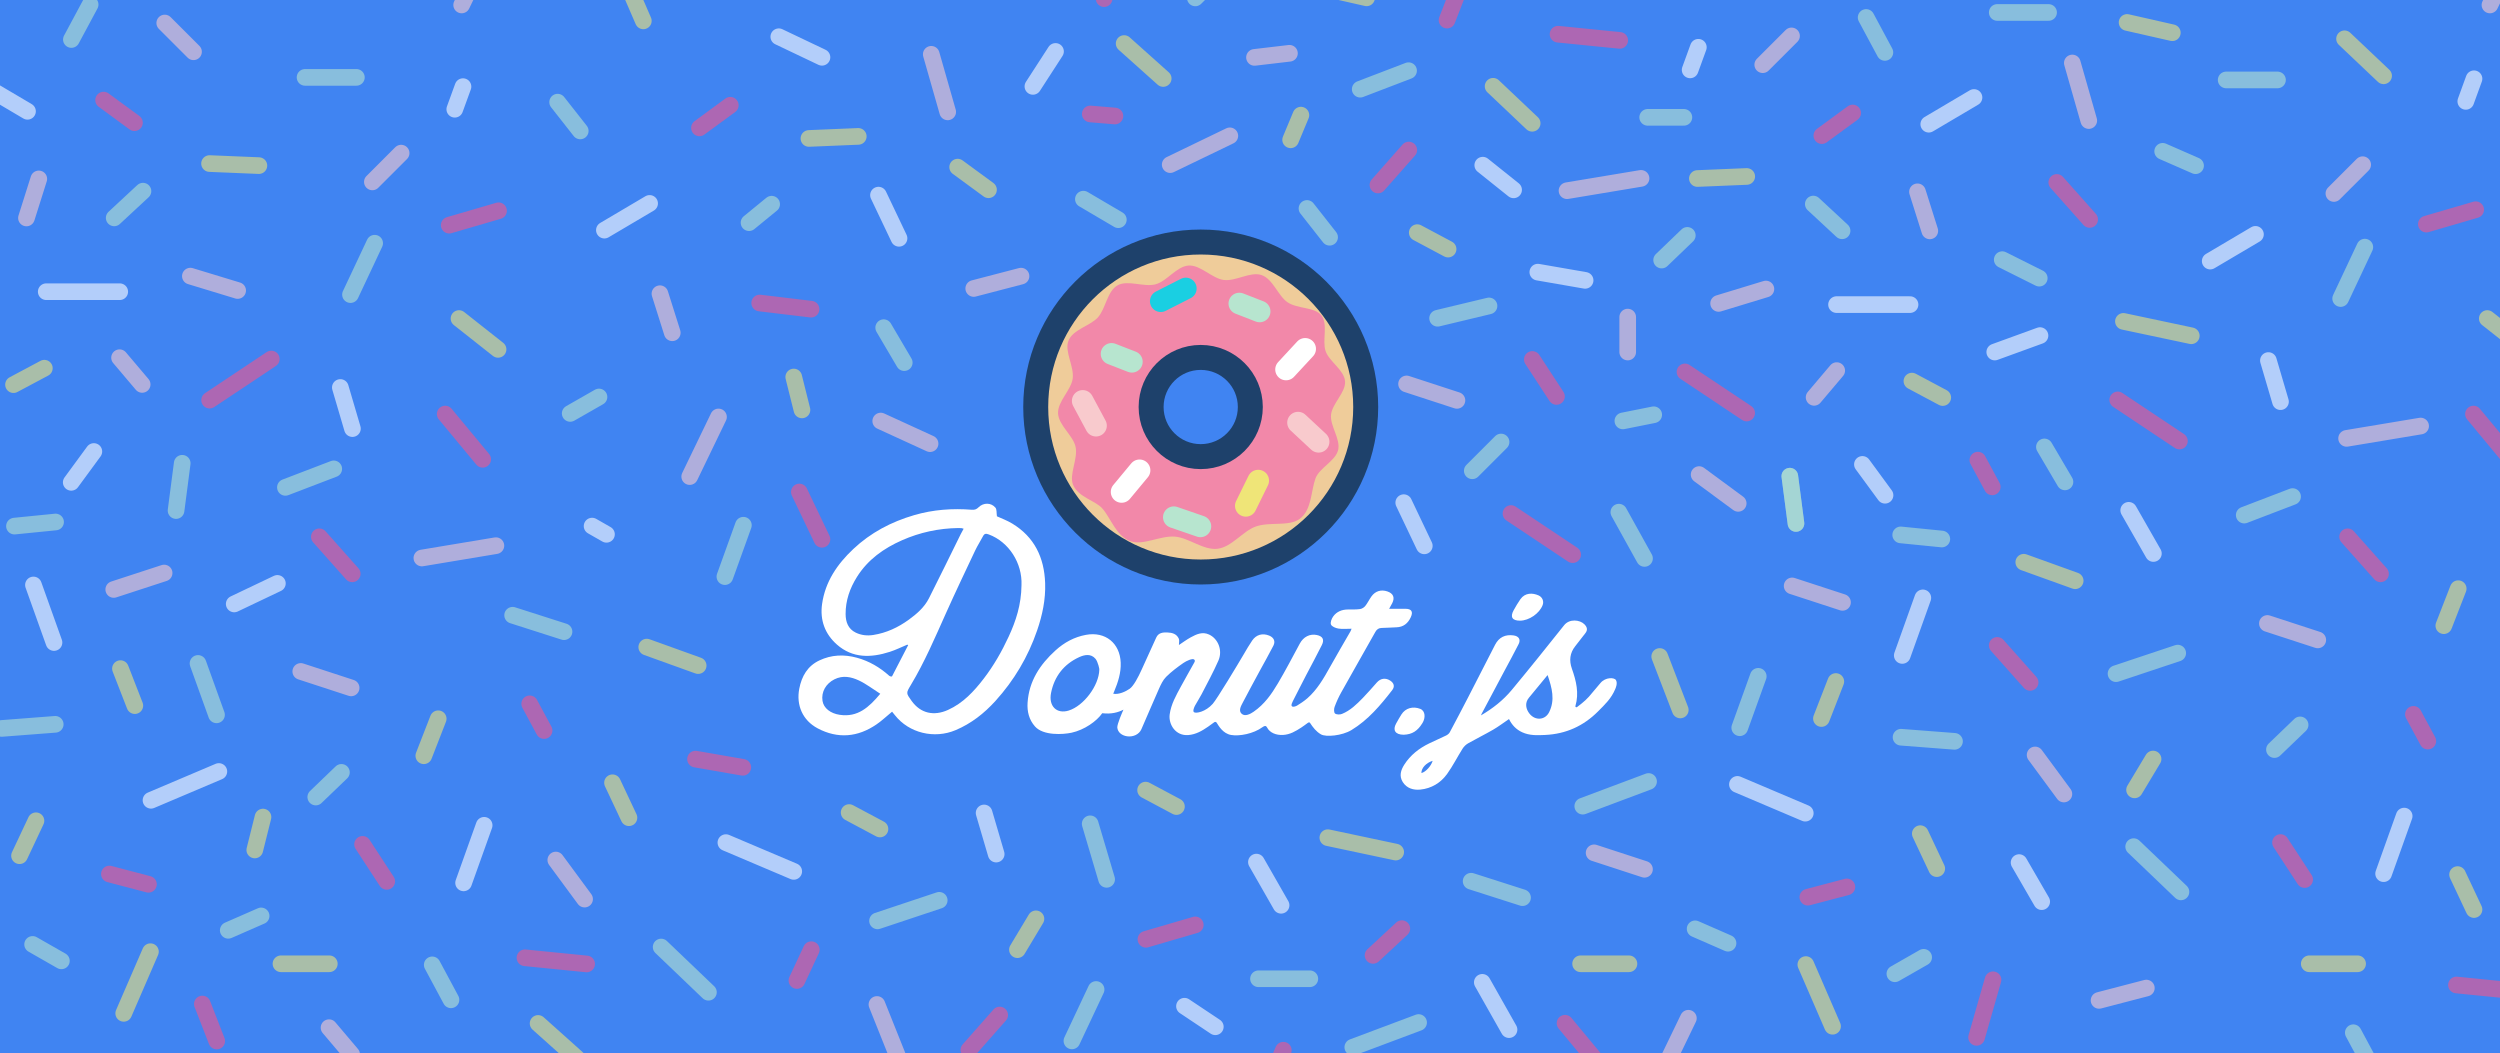 <?xml version="1.0" encoding="utf-8"?>
<!-- Generator: Adobe Illustrator 16.0.4, SVG Export Plug-In . SVG Version: 6.00 Build 0)  -->
<!DOCTYPE svg PUBLIC "-//W3C//DTD SVG 1.1//EN" "http://www.w3.org/Graphics/SVG/1.1/DTD/svg11.dtd">
<svg version="1.1" xmlns="http://www.w3.org/2000/svg" xmlns:xlink="http://www.w3.org/1999/xlink" x="0px" y="0px" width="1200px"
	 height="505.655px" viewBox="0 0 1200 505.655" enable-background="new 0 0 1200 505.655" xml:space="preserve">
<rect x="0" y="0" width="1200" height="505.655" fill="#333333" stroke="none"/>
<g id="Layer_1">
	<g>
		<path fill-rule="evenodd" clip-rule="evenodd" fill="#FFFFFF" d="M648.758,301.792c-2.328,0-4.381,0.236-6.345-0.083
			c-1.309-0.213-3.137-0.951-3.545-1.943c-0.415-1.007,0.316-2.841,1.096-3.912c1.665-2.292,4.162-3.275,7.016-3.303
			c1.951-0.019,3.921,0.064,5.842-0.198c0.905-0.125,1.936-0.779,2.519-1.507c1.123-1.405,1.891-3.092,2.949-4.559
			c1.872-2.598,4.653-3.422,7.641-2.41c2.861,0.969,3.693,2.97,2.332,5.658c-0.407,0.806-0.873,1.583-1.483,2.685
			c2.838,0,5.3,0.008,7.761-0.003c2.991-0.011,3.889,1.374,2.607,4.112c-1.355,2.897-3.514,4.664-6.842,4.774
			c-2.355,0.078-4.707,0.268-7.062,0.308c-1.442,0.024-2.354,0.622-3.058,1.876c-5.456,9.708-10.985,19.373-16.413,29.097
			c-1.238,2.219-2.304,4.562-3.174,6.946c-0.348,0.953-0.358,2.691,0.215,3.149c0.725,0.581,2.353,0.594,3.329,0.201
			c4.011-1.615,7.054-4.622,10.011-7.655c2.342-2.401,4.528-4.956,6.764-7.462c1.749-1.963,4.119-2.32,6.325-0.911
			c1.88,1.201,2.373,2.865,1.014,4.615c-5.646,7.278-11.563,14.33-19.571,19.177c-4.522,2.737-9.558,2.995-14.626,2.048
			c-2.361-0.442-4.024-2.059-5.024-4.278c-0.21-0.468-0.41-0.939-0.716-1.642c-1.34,0.965-2.479,1.856-3.687,2.642
			c-2.708,1.761-5.427,3.398-8.842,3.566c-3.149,0.156-5.582-1.089-7.3-3.475c-1.109-1.541-1.91-0.994-2.919-0.247
			c-4.379,3.246-9.298,4.253-14.653,3.73c-3.42-0.334-5.783-1.926-6.978-5.187c-0.128-0.35-0.405-0.645-0.753-1.181
			c-1.163,0.845-2.212,1.642-3.296,2.387c-2.887,1.986-5.821,3.723-9.496,4.021c-6.182,0.504-9.562-5.213-8.95-9.869
			c0.648-4.932,3.078-9.128,5.365-13.38c1.97-3.663,4.074-7.254,6.072-10.902c0.374-0.682,0.527-1.485,0.811-2.316
			c-2.5-0.749-4.112,0.791-5.666,1.871c-2.911,2.027-5.797,4.179-8.295,6.676c-1.544,1.545-2.54,3.739-3.458,5.787
			c-2.882,6.426-5.567,12.94-8.418,19.379c-1.078,2.436-3.908,3.731-6.75,3.361c-2.501-0.328-4.558-1.842-4.794-4.188
			c-0.157-1.57,0.478-3.243,0.888-4.837c0.21-0.816,0.705-1.559,1.172-2.55c-0.766,0-1.274-0.003-1.785,0.001
			c-2.313,0.013-4.631-0.044-6.938,0.077c-0.89,0.047-1.987,0.248-2.598,0.807c-4.292,3.924-8.875,7.331-14.54,9.018
			c-5.539,1.649-11.729,1.425-15.701-3.056c-2.881-3.251-3.842-7.182-3.565-11.421c0.676-10.365,5.955-18.33,13.385-25.079
			c4.19-3.806,9.024-6.459,14.681-7.491c9.246-1.687,16.272,3.969,16.631,13.354c0.188,4.912-1.289,9.402-3.134,13.831
			c-0.124,0.297-0.248,0.594-0.455,1.087c2.715,0.511,4.596-1.002,6.567-2.111c3.746-2.112,5.429-5.794,7.088-9.495
			c2.305-5.141,4.626-10.276,6.999-15.389c1.049-2.26,3.11-2.501,5.301-2.419c2.347,0.089,4.483,0.67,5.52,2.971
			c0.366,0.813,0.059,1.931,0.059,3.054c1.847-1.213,3.669-2.59,5.653-3.671c2.726-1.484,5.557-2.851,8.788-1.371
			c4.402,2.015,6.659,7.636,4.501,12.547c-2.421,5.513-5.331,10.812-8.09,16.172c-0.951,1.849-2.133,3.577-3.121,5.409
			c-0.443,0.823-0.667,1.764-0.992,2.652c0.188,0.158,0.376,0.317,0.564,0.476c1.242-0.684,2.7-1.142,3.69-2.09
			c4.212-4.028,8.692-7.881,12.29-12.419c3.134-3.954,5.198-8.753,7.771-13.157c1.321-2.261,2.636-4.533,4.109-6.694
			c1.944-2.856,4.992-3.672,8.166-2.376c2.21,0.901,3.102,2.702,2.02,4.833c-2.094,4.121-4.407,8.129-6.605,12.198
			c-2.741,5.074-5.498,10.139-8.163,15.253c-0.861,1.651-2.052,3.781-0.467,5.233c1.632,1.495,3.547-0.001,5.089-1.066
			c5.162-3.568,9.192-8.247,12.349-13.582c3.687-6.233,7.029-12.671,10.475-19.046c1.745-3.226,4.803-4.811,8.183-4.104
			c2.842,0.594,3.713,2.222,2.383,4.854c-2.448,4.848-4.993,9.649-7.536,14.449c-2.23,4.211-4.54,8.381-6.741,12.607
			c-0.299,0.575-0.167,1.373-0.236,2.067c0.753,0.066,1.698,0.455,2.224,0.142c1.876-1.118,3.734-2.331,5.37-3.77
			c4.66-4.099,7.721-9.387,10.704-14.738c3.27-5.861,6.679-11.646,10.021-17.467C648.439,302.671,648.527,302.359,648.758,301.792z
			 M527.669,321.496c0.179-0.081-0.675-3.909-1.834-5.272c-2.182-2.567-5.21-1.991-7.807-0.802
			c-7.369,3.379-11.937,9.247-13.514,17.131c-1.292,6.46,2.757,10.3,8.475,8.509C520.194,338.806,527.468,329.11,527.669,321.496z"
			/>
		<path fill-rule="evenodd" clip-rule="evenodd" fill="#FFFFFF" d="M435.522,309.422c-2.801,1.166-5.536,2.533-8.414,3.459
			c-9.004,2.899-17.87,3.161-25.414-3.516c-5.706-5.052-8.182-11.688-7.103-19.394c1.509-10.773,7.297-19.194,14.985-26.436
			c8.346-7.862,18.201-13.046,29.214-16.267c9.118-2.666,18.341-3.328,27.729-2.584c1.311,0.104,2.219-0.214,3.188-1.181
			c2.314-2.314,6-2.32,8.086,0.152c0.727,0.861,0.48,2.545,0.727,4.168c2.134,0.995,4.863,1.98,7.298,3.45
			c10.73,6.478,15.424,16.392,15.848,28.611c0.272,7.824-1.307,15.316-3.841,22.708c-4.355,12.701-11.05,23.978-20.04,33.891
			c-5.409,5.965-11.612,10.838-19.162,14.011c-10.149,4.267-22.286,1.412-29.067-7.207c-0.445-0.566-0.905-1.118-1.36-1.678
			c-2.567,2.115-4.851,4.289-7.415,6.057c-9.017,6.214-18.627,7.066-28.309,1.936c-7.226-3.83-10.368-11.136-8.817-19.068
			c1.176-6.019,3.985-10.862,9.654-13.538c5.803-2.737,11.816-2.988,18.057-1.271c5.914,1.628,10.943,4.614,15.455,8.641
			c0.146,0.131,0.335,0.224,0.52,0.297c0.117,0.046,0.262,0.022,0.796,0.053c2.541-4.915,5.157-9.974,7.772-15.032
			C435.782,309.596,435.652,309.509,435.522,309.422z M490.319,280.867c0.444-10.531-6.025-20.751-15.716-24.339
			c-1.311-0.486-2.067-0.479-2.75,0.835c-1.205,2.319-2.656,4.517-3.771,6.876c-4.728,10.001-9.486,19.991-14.014,30.084
			c-5.246,11.694-10.252,23.493-16.881,34.509c-2.346,3.898-2.271,3.886,0.362,7.57c4.385,6.133,10.809,7.37,17.45,4.384
			c7.27-3.269,12.513-8.931,17.243-15.107c4.744-6.196,8.602-12.932,11.881-20.011C487.625,298.104,490.209,290.314,490.319,280.867
			z M462.546,253.793c-0.589-0.177-0.777-0.271-0.972-0.283c-0.536-0.037-1.076-0.061-1.613-0.052
			c-9.378,0.137-18.392,2.078-26.956,5.851c-8.795,3.875-16.436,9.289-21.656,17.6c-3.423,5.45-5.491,11.366-5.457,17.851
			c0.019,3.736,1.187,7.101,4.833,8.881c2.65,1.294,5.504,1.605,8.455,1.144c6.297-0.989,11.893-3.601,17.002-7.305
			c3.877-2.811,7.51-5.964,9.706-10.294c5.184-10.223,10.182-20.54,15.264-30.814C461.555,255.558,462.015,254.772,462.546,253.793z
			 M422.528,333.005c-3.667-2.324-6.811-4.789-10.341-6.423c-3.652-1.688-7.613-2.547-11.665-0.508
			c-4.054,2.042-6.387,5.998-5.72,10.344c0.54,3.518,3.851,6.05,8.308,6.702C411.708,344.379,417.089,339.536,422.528,333.005z"/>
		<path fill-rule="evenodd" clip-rule="evenodd" fill="#FFFFFF" d="M710.857,343.389c5.651-3.312,10.672-7.262,14.749-12.165
			c8.532-10.265,16.87-20.694,25.19-31.134c2.535-3.182,7.527-2.642,9.716-0.437c1.272,1.281,1.735,2.685,0.447,4.295
			c-1.636,2.043-3.196,4.146-4.824,6.195c-2.627,3.307-3.013,6.928-1.626,10.831c2.068,5.831,3.516,11.729,1.678,17.966
			c0.166,0.143,0.333,0.286,0.5,0.43c1.821-1.429,3.82-2.685,5.424-4.327c2.195-2.246,4.093-4.783,6.112-7.199
			c2.422-2.896,6.167-2.756,7.616,0.342c0.234,0.499,0.184,1.29-0.039,1.819c-1.909,4.559-5.294,8.005-8.711,11.436
			c-7.025,7.055-15.438,10.869-25.428,11.337c-3.79,0.177-7.473,0.344-11.046-1.307c-2.866-1.325-4.868-3.443-6.301-6.327
			c-2.646,1.793-5.034,3.611-7.609,5.106c-3.937,2.282-8.033,4.282-11.988,6.532c-1.038,0.591-2.018,1.526-2.656,2.537
			c-2.54,4.023-4.685,8.318-7.449,12.174c-3.087,4.3-7.535,6.973-12.844,7.507c-3.269,0.328-6.514-0.555-8.452-3.635
			c-1.813-2.882-0.921-5.726,0.735-8.327c2.929-4.599,7.082-7.835,11.937-10.199c2.709-1.318,5.489-2.493,8.193-3.824
			c0.672-0.33,1.374-0.904,1.721-1.55c3.01-5.619,5.97-11.265,8.893-16.93c4.309-8.353,8.548-16.74,12.868-25.087
			c1.852-3.575,4.869-5.025,8.87-4.451c2.456,0.353,3.516,1.946,2.432,4.113c-2.16,4.319-4.512,8.542-6.779,12.807
			c-3.656,6.872-7.311,13.747-10.963,20.624C711.079,342.812,710.978,343.105,710.857,343.389z M742.846,324.033
			c-3.197,3.888-6.044,7.405-8.956,10.868c-2.132,2.534-1.444,5.535,0.3,7.698c2.762,3.431,7.487,3.094,9.405-0.776
			C746.493,335.979,744.976,330.267,742.846,324.033z M682.269,371.074c2.08-0.497,4.737-3.46,5.402-5.887
			C684.541,366.178,682.226,368.637,682.269,371.074z"/>
		<path fill-rule="evenodd" clip-rule="evenodd" fill="#FFFFFF" d="M729.578,297.92c-3.719,0.005-4.817-1.761-3.028-4.983
			c1.006-1.814,2.049-3.622,3.243-5.316c2.274-3.224,5.859-3.068,8.655-1.854c1.951,0.848,2.712,2.874,2.018,4.688
			C738.927,294.481,733.918,297.915,729.578,297.92z"/>
		<path fill-rule="evenodd" clip-rule="evenodd" fill="#FFFFFF" d="M673.811,352.672c-4.197-0.005-5.347-1.904-3.685-4.956
			c0.835-1.531,1.7-3.048,2.625-4.525c1.984-3.174,5.512-4.301,8.989-2.926c2.448,0.967,3.388,3.48,1.862,5.96
			C681.228,350.084,677.816,352.514,673.811,352.672z"/>
	</g>
	<rect x="-8.51" y="-5.973" fill="#4084F2" width="1213.782" height="516.329"/>
	<g>
		<path fill="#EFCC9A" stroke="#1E416B" stroke-width="11.986" stroke-miterlimit="10" d="M576.344,116.174
			c-43.739,0-79.196,35.457-79.196,79.196c0,43.738,35.457,79.196,79.196,79.196s79.195-35.458,79.195-79.196
			C655.539,151.63,620.083,116.174,576.344,116.174z M576.344,219.176c-13.149,0-23.809-10.657-23.809-23.806
			c0-13.15,10.659-23.808,23.809-23.808c13.149,0,23.809,10.658,23.809,23.808C600.152,208.519,589.493,219.176,576.344,219.176z"/>
		<g>
			<path fill="#F288A9" d="M526.946,152.4c-3.738,4.09-11.963,5.716-14.098,11.193c-1.996,5.12,2.812,12.286,2.05,18.082
				c-0.73,5.556-7.292,11.03-7.035,16.74c0.26,5.749,7.308,10.674,8.424,16.115c1.2,5.847-3.237,13.232-1.222,18.165
				c2.408,5.895,10.676,7.59,13.966,11.271c4.192,4.691,6.688,13.384,13.661,15.843c6.03,2.127,14.133-2.762,21.242-2.231
				c6.642,0.496,13.707,6.669,20.506,5.828c6.858-0.849,12.17-8.558,18.415-10.711c6.786-2.34,15.935,0.148,21.039-3.663
				c5.816-4.343,5.304-13.276,7.552-19.431c1.814-4.966,9.536-8.278,10.848-13.554c1.3-5.234-3.981-11.682-3.398-16.99
				c0.597-5.435,7.124-10.734,6.734-16.002c-0.404-5.465-7.613-9.498-9.339-14.514c-1.744-5.067,1.314-12.836-2.05-17.162
				c-3.145-4.043-11.338-3.068-16.129-6.223c-4.639-3.054-7.041-11.231-12.58-13.13c-5.304-1.819-12.363,3.093-18.103,2.358
				c-5.639-0.722-11.186-7.275-16.88-6.927c-5.752,0.352-10.412,7.532-15.851,8.999c-5.619,1.516-13.365-2.24-18.245,0.493
				C531.394,139.784,530.762,148.226,526.946,152.4z"/>
		</g>
		
			<line fill="none" stroke="#F8CACD" stroke-width="10.388" stroke-linecap="round" stroke-miterlimit="10" x1="526.081" y1="204.323" x2="519.703" y2="192.435"/>
		
			<line fill="none" stroke="#1ACFE2" stroke-width="10.388" stroke-linecap="round" stroke-miterlimit="10" x1="569.196" y1="138.469" x2="557.168" y2="144.579"/>
		
			<line fill="none" stroke="#FFFFFF" stroke-width="10.388" stroke-linecap="round" stroke-miterlimit="10" x1="617.307" y1="177.351" x2="626.476" y2="167.454"/>
		
			<line fill="none" stroke="#B7E5CF" stroke-width="10.388" stroke-linecap="round" stroke-miterlimit="10" x1="563.437" y1="248.266" x2="576.191" y2="252.662"/>
		
			<line fill="none" stroke="#EFE578" stroke-width="10.388" stroke-linecap="round" stroke-miterlimit="10" x1="603.941" y1="230.692" x2="597.992" y2="242.799"/>
		
			<line fill="none" stroke="#FFFFFF" stroke-width="10.388" stroke-linecap="round" stroke-miterlimit="10" x1="538.368" y1="236.132" x2="546.987" y2="225.754"/>
		
			<line fill="none" stroke="#B7E5CF" stroke-width="10.388" stroke-linecap="round" stroke-miterlimit="10" x1="533.546" y1="169.858" x2="543.296" y2="173.651"/>
		
			<line fill="none" stroke="#B7E5CF" stroke-width="10.388" stroke-linecap="round" stroke-miterlimit="10" x1="594.875" y1="145.701" x2="604.625" y2="149.494"/>
		
			<line fill="none" stroke="#F8CACD" stroke-width="10.388" stroke-linecap="round" stroke-miterlimit="10" x1="623.056" y1="202.864" x2="632.932" y2="212.055"/>
		<circle fill="#4084F2" stroke="#1E416B" stroke-width="11.986" stroke-miterlimit="10" cx="576.344" cy="195.37" r="23.809"/>
	</g>
	
		<line opacity="0.6" fill="none" stroke="#B7E5CF" stroke-width="7.99" stroke-linecap="round" stroke-miterlimit="10" x1="146.425" y1="37.142" x2="171.067" y2="37.142"/>
	
		<line opacity="0.6" fill="none" stroke="#F8CACD" stroke-width="7.99" stroke-linecap="round" stroke-miterlimit="10" x1="221.596" y1="2.385" x2="235.414" y2="-26.238"/>
	
		<line opacity="0.6" fill="none" stroke="#B7E5CF" stroke-width="7.99" stroke-linecap="round" stroke-miterlimit="10" x1="789.368" y1="268.045" x2="777.047" y2="245.837"/>
	
		<line opacity="0.6" fill="none" stroke="#FFFFFF" stroke-width="7.99" stroke-linecap="round" stroke-miterlimit="10" x1="222.239" y1="41.581" x2="218.291" y2="52.438"/>
	
		<line opacity="0.6" fill="none" stroke="#B7E5CF" stroke-width="7.99" stroke-linecap="round" stroke-miterlimit="10" x1="179.837" y1="116.737" x2="168.231" y2="141.413"/>
	
		<line opacity="0.6" fill="none" stroke="#F8CACD" stroke-width="7.99" stroke-linecap="round" stroke-miterlimit="10" x1="178.731" y1="87.317" x2="192.549" y2="73.499"/>
	
		<line opacity="0.6" fill="none" stroke="#B7E5CF" stroke-width="7.99" stroke-linecap="round" stroke-miterlimit="10" x1="160.202" y1="225.055" x2="136.991" y2="233.938"/>
	
		<line opacity="0.6" fill="none" stroke="#FFFFFF" stroke-width="7.99" stroke-linecap="round" stroke-miterlimit="10" x1="163.362" y1="185.991" x2="169.166" y2="205.731"/>
	
		<line opacity="0.6" fill="none" stroke="#F55489" stroke-width="7.99" stroke-linecap="round" stroke-miterlimit="10" x1="174.035" y1="405.296" x2="185.64" y2="423.062"/>
	
		<line opacity="0.6" fill="none" stroke="#B7E5CF" stroke-width="7.99" stroke-linecap="round" stroke-miterlimit="10" x1="151.565" y1="382.579" x2="163.886" y2="370.734"/>
	
		<line opacity="0.6" fill="none" stroke="#B7E5CF" stroke-width="7.99" stroke-linecap="round" stroke-miterlimit="10" x1="246.059" y1="295.314" x2="270.734" y2="303.211"/>
	
		<line opacity="0.6" fill="none" stroke="#F55489" stroke-width="7.99" stroke-linecap="round" stroke-miterlimit="10" x1="213.688" y1="198.745" x2="231.692" y2="220.459"/>
	
		<line opacity="0.6" fill="none" stroke="#EFE578" stroke-width="7.99" stroke-linecap="round" stroke-miterlimit="10" x1="158.075" y1="462.613" x2="134.863" y2="462.613"/>
	
		<line opacity="0.6" fill="none" stroke="#B7E5CF" stroke-width="7.99" stroke-linecap="round" stroke-miterlimit="10" x1="216.474" y1="479.909" x2="207.472" y2="463.13"/>
	
		<line opacity="0.6" fill="none" stroke="#EFE578" stroke-width="7.99" stroke-linecap="round" stroke-miterlimit="10" x1="294.001" y1="375.726" x2="301.897" y2="392.505"/>
	
		<line opacity="0.6" fill="none" stroke="#FFFFFF" stroke-width="7.99" stroke-linecap="round" stroke-miterlimit="10" x1="291.109" y1="256.47" x2="284.2" y2="252.521"/>
	
		<line opacity="0.6" fill="none" stroke="#EFE578" stroke-width="7.99" stroke-linecap="round" stroke-miterlimit="10" x1="203.43" y1="362.765" x2="210.339" y2="344.998"/>
	
		<line opacity="0.6" fill="none" stroke="#F8CACD" stroke-width="7.99" stroke-linecap="round" stroke-miterlimit="10" x1="144.365" y1="322.289" x2="168.547" y2="330.186"/>
	
		<line opacity="0.6" fill="none" stroke="#F8CACD" stroke-width="7.99" stroke-linecap="round" stroke-miterlimit="10" x1="675.148" y1="184.288" x2="699.33" y2="192.184"/>
	
		<line opacity="0.6" fill="none" stroke="#FFFFFF" stroke-width="7.99" stroke-linecap="round" stroke-miterlimit="10" x1="118.157" y1="552.502" x2="153.442" y2="552.502"/>
	
		<line opacity="0.6" fill="none" stroke="#FFFFFF" stroke-width="7.99" stroke-linecap="round" stroke-miterlimit="10" x1="222.524" y1="423.776" x2="232.395" y2="396.14"/>
	
		<line opacity="0.6" fill="none" stroke="#EFE578" stroke-width="7.99" stroke-linecap="round" stroke-miterlimit="10" x1="388.283" y1="66.453" x2="411.972" y2="65.465"/>
	
		<line opacity="0.6" fill="none" stroke="#F55489" stroke-width="7.99" stroke-linecap="round" stroke-miterlimit="10" x1="215.615" y1="108.082" x2="239.303" y2="101.172"/>
	
		<line opacity="0.6" fill="none" stroke="#B7E5CF" stroke-width="7.99" stroke-linecap="round" stroke-miterlimit="10" x1="273.695" y1="198.447" x2="287.514" y2="190.551"/>
	
		<line opacity="0.6" fill="none" stroke="#F55489" stroke-width="7.99" stroke-linecap="round" stroke-miterlimit="10" x1="335.739" y1="61.383" x2="350.544" y2="50.526"/>
	
		<line opacity="0.6" fill="none" stroke="#EFE578" stroke-width="7.99" stroke-linecap="round" stroke-miterlimit="10" x1="239.072" y1="167.7" x2="220.318" y2="152.895"/>
	
		<line opacity="0.6" fill="none" stroke="#F8CACD" stroke-width="7.99" stroke-linecap="round" stroke-miterlimit="10" x1="202.499" y1="267.843" x2="238.031" y2="261.92"/>
	
		<line opacity="0.6" fill="none" stroke="#F55489" stroke-width="7.99" stroke-linecap="round" stroke-miterlimit="10" x1="254.252" y1="337.836" x2="261.162" y2="350.666"/>
	
		<line opacity="0.6" fill="none" stroke="#EFE578" stroke-width="7.99" stroke-linecap="round" stroke-miterlimit="10" x1="310.444" y1="310.604" x2="335.119" y2="319.486"/>
	
		<line opacity="0.6" fill="none" stroke="#FFFFFF" stroke-width="7.99" stroke-linecap="round" stroke-miterlimit="10" x1="348.426" y1="404.45" x2="380.997" y2="418.269"/>
	
		<line opacity="0.6" fill="none" stroke="#F55489" stroke-width="7.99" stroke-linecap="round" stroke-miterlimit="10" x1="465.045" y1="503.988" x2="479.851" y2="487.209"/>
	
		<line opacity="0.6" fill="none" stroke="#EFE578" stroke-width="7.99" stroke-linecap="round" stroke-miterlimit="10" x1="695.087" y1="119.563" x2="680.282" y2="111.667"/>
	
		<line opacity="0.6" fill="none" stroke="#B7E5CF" stroke-width="7.99" stroke-linecap="round" stroke-miterlimit="10" x1="347.943" y1="276.777" x2="356.826" y2="252.102"/>
	
		<line opacity="0.6" fill="none" stroke="#F8CACD" stroke-width="7.99" stroke-linecap="round" stroke-miterlimit="10" x1="322.693" y1="159.732" x2="316.771" y2="140.979"/>
	
		<line opacity="0.6" fill="none" stroke="#EFE578" stroke-width="7.99" stroke-linecap="round" stroke-miterlimit="10" x1="176.946" y1="-7.806" x2="158.193" y2="-25.572"/>
	
		<line opacity="0.6" fill="none" stroke="#F55489" stroke-width="7.99" stroke-linecap="round" stroke-miterlimit="10" x1="281.591" y1="462.694" x2="251.981" y2="459.733"/>
	
		<line opacity="0.6" fill="none" stroke="#FFFFFF" stroke-width="7.99" stroke-linecap="round" stroke-miterlimit="10" x1="290.104" y1="110.464" x2="311.818" y2="97.633"/>
	
		<line opacity="0.6" fill="none" stroke="#B7E5CF" stroke-width="7.99" stroke-linecap="round" stroke-miterlimit="10" x1="278.519" y1="62.848" x2="267.662" y2="49.03"/>
	
		<line opacity="0.6" fill="none" stroke="#F55489" stroke-width="7.99" stroke-linecap="round" stroke-miterlimit="10" x1="169.073" y1="275.434" x2="153.281" y2="257.667"/>
	
		<line opacity="0.6" fill="none" stroke="#EFE578" stroke-width="7.99" stroke-linecap="round" stroke-miterlimit="10" x1="308.802" y1="10.025" x2="295.971" y2="-19.586"/>
	
		<line opacity="0.6" fill="none" stroke="#F8CACD" stroke-width="7.99" stroke-linecap="round" stroke-miterlimit="10" x1="454.899" y1="53.701" x2="447.003" y2="26.064"/>
	
		<line opacity="0.6" fill="none" stroke="#FFFFFF" stroke-width="7.99" stroke-linecap="round" stroke-miterlimit="10" x1="394.549" y1="27.501" x2="373.821" y2="17.63"/>
	
		<line opacity="0.6" fill="none" stroke="#B7E5CF" stroke-width="7.99" stroke-linecap="round" stroke-miterlimit="10" x1="485.743" y1="-4.568" x2="467.977" y2="-13.451"/>
	
		<line opacity="0.6" fill="none" stroke="#B7E5CF" stroke-width="7.99" stroke-linecap="round" stroke-miterlimit="10" x1="359.534" y1="106.894" x2="370.391" y2="98.011"/>
	
		<line opacity="0.6" fill="none" stroke="#B7E5CF" stroke-width="7.99" stroke-linecap="round" stroke-miterlimit="10" x1="434.041" y1="174.059" x2="424.17" y2="157.279"/>
	
		<line opacity="0.6" fill="none" stroke="#FFFFFF" stroke-width="7.99" stroke-linecap="round" stroke-miterlimit="10" x1="431.535" y1="114.388" x2="421.666" y2="93.662"/>
	
		<line opacity="0.6" fill="none" stroke="#FFFFFF" stroke-width="7.99" stroke-linecap="round" stroke-miterlimit="10" x1="683.668" y1="262.005" x2="673.799" y2="241.278"/>
	
		<line opacity="0.6" fill="none" stroke="#FFFFFF" stroke-width="7.99" stroke-linecap="round" stroke-miterlimit="10" x1="614.925" y1="434.532" x2="603.081" y2="413.805"/>
	
		<line opacity="0.6" fill="none" stroke="#F8CACD" stroke-width="7.99" stroke-linecap="round" stroke-miterlimit="10" x1="347.208" y1="563.453" x2="358.064" y2="550.622"/>
	
		<line opacity="0.6" fill="none" stroke="#B7E5CF" stroke-width="7.99" stroke-linecap="round" stroke-miterlimit="10" x1="500.257" y1="546.091" x2="480.517" y2="544.116"/>
	
		<line opacity="0.6" fill="none" stroke="#EFE578" stroke-width="7.99" stroke-linecap="round" stroke-miterlimit="10" x1="488.369" y1="455.846" x2="497.252" y2="441.04"/>
	
		<line opacity="0.6" fill="none" stroke="#F55489" stroke-width="7.99" stroke-linecap="round" stroke-miterlimit="10" x1="356.543" y1="368.316" x2="333.843" y2="364.368"/>
	
		<line opacity="0.6" fill="none" stroke="#B7E5CF" stroke-width="7.99" stroke-linecap="round" stroke-miterlimit="10" x1="421.216" y1="442.016" x2="450.827" y2="432.146"/>
	
		<line opacity="0.6" fill="none" stroke="#FFFFFF" stroke-width="7.99" stroke-linecap="round" stroke-miterlimit="10" x1="389.608" y1="534.144" x2="378.75" y2="515.39"/>
	
		<line opacity="0.6" fill="none" stroke="#B7E5CF" stroke-width="7.99" stroke-linecap="round" stroke-miterlimit="10" x1="340.047" y1="476.281" x2="317.346" y2="454.568"/>
	
		<line opacity="0.6" fill="none" stroke="#F8CACD" stroke-width="7.99" stroke-linecap="round" stroke-miterlimit="10" x1="280.604" y1="431.565" x2="266.786" y2="412.812"/>
	
		<line opacity="0.6" fill="none" stroke="#F8CACD" stroke-width="7.99" stroke-linecap="round" stroke-miterlimit="10" x1="430.8" y1="506.821" x2="420.93" y2="482.146"/>
	
		<line opacity="0.6" fill="none" stroke="#F55489" stroke-width="7.99" stroke-linecap="round" stroke-miterlimit="10" x1="382.521" y1="470.647" x2="389.43" y2="455.844"/>
	
		<line opacity="0.6" fill="none" stroke="#FFFFFF" stroke-width="7.99" stroke-linecap="round" stroke-miterlimit="10" x1="583.353" y1="492.848" x2="568.548" y2="482.978"/>
	
		<line opacity="0.6" fill="none" stroke="#B7E5CF" stroke-width="7.99" stroke-linecap="round" stroke-miterlimit="10" x1="912.5" y1="353.868" x2="938.162" y2="355.843"/>
	
		<line opacity="0.6" fill="none" stroke="#F8CACD" stroke-width="7.99" stroke-linecap="round" stroke-miterlimit="10" x1="231.657" y1="550.467" x2="253.372" y2="539.609"/>
	
		<line opacity="0.6" fill="none" stroke="#EFE578" stroke-width="7.99" stroke-linecap="round" stroke-miterlimit="10" x1="430.387" y1="543.381" x2="453.089" y2="562.134"/>
	
		<line opacity="0.6" fill="none" stroke="#FFFFFF" stroke-width="7.99" stroke-linecap="round" stroke-miterlimit="10" x1="724.335" y1="494.221" x2="711.504" y2="471.52"/>
	
		<line opacity="0.6" fill="none" stroke="#F8CACD" stroke-width="7.99" stroke-linecap="round" stroke-miterlimit="10" x1="673.928" y1="546.015" x2="686.759" y2="533.184"/>
	
		<line opacity="0.6" fill="none" stroke="#B7E5CF" stroke-width="7.99" stroke-linecap="round" stroke-miterlimit="10" x1="531.186" y1="422.081" x2="523.289" y2="395.432"/>
	
		<line opacity="0.6" fill="none" stroke="#F55489" stroke-width="7.99" stroke-linecap="round" stroke-miterlimit="10" x1="606.127" y1="527.788" x2="615.997" y2="504.1"/>
	
		<line opacity="0.6" fill="none" stroke="#F8CACD" stroke-width="7.99" stroke-linecap="round" stroke-miterlimit="10" x1="446.436" y1="212.96" x2="422.748" y2="202.103"/>
	
		<line opacity="0.6" fill="none" stroke="#F55489" stroke-width="7.99" stroke-linecap="round" stroke-miterlimit="10" x1="528.71" y1="535.493" x2="542.528" y2="516.739"/>
	
		<line opacity="0.6" fill="none" stroke="#B7E5CF" stroke-width="7.99" stroke-linecap="round" stroke-miterlimit="10" x1="706.691" y1="225.979" x2="720.51" y2="212.161"/>
	
		<line opacity="0.6" fill="none" stroke="#F8CACD" stroke-width="7.99" stroke-linecap="round" stroke-miterlimit="10" x1="781.299" y1="168.979" x2="781.299" y2="152.199"/>
	
		<line opacity="0.6" fill="none" stroke="#EFE578" stroke-width="7.99" stroke-linecap="round" stroke-miterlimit="10" x1="669.933" y1="408.992" x2="637.361" y2="402.082"/>
	
		<line opacity="0.6" fill="none" stroke="#F55489" stroke-width="7.99" stroke-linecap="round" stroke-miterlimit="10" x1="394.541" y1="258.857" x2="383.684" y2="236.156"/>
	
		<line opacity="0.6" fill="none" stroke="#F55489" stroke-width="7.99" stroke-linecap="round" stroke-miterlimit="10" x1="754.878" y1="266.238" x2="725.268" y2="246.497"/>
	
		<line opacity="0.6" fill="none" stroke="#EFE578" stroke-width="7.99" stroke-linecap="round" stroke-miterlimit="10" x1="806.533" y1="340.776" x2="796.663" y2="315.114"/>
	
		<line opacity="0.6" fill="none" stroke="#EFE578" stroke-width="7.99" stroke-linecap="round" stroke-miterlimit="10" x1="564.292" y1="551.667" x2="574.162" y2="535.875"/>
	
		<line opacity="0.6" fill="none" stroke="#F55489" stroke-width="7.99" stroke-linecap="round" stroke-miterlimit="10" x1="867.751" y1="430.653" x2="886.504" y2="425.719"/>
	
		<line opacity="0.6" fill="none" stroke="#F8CACD" stroke-width="7.99" stroke-linecap="round" stroke-miterlimit="10" x1="834.333" y1="241.615" x2="815.58" y2="227.797"/>
	
		<line opacity="0.6" fill="none" stroke="#FFFFFF" stroke-width="7.99" stroke-linecap="round" stroke-miterlimit="10" x1="738.153" y1="130.627" x2="760.854" y2="134.574"/>
	
		<line opacity="0.6" fill="none" stroke="#B7E5CF" stroke-width="7.99" stroke-linecap="round" stroke-miterlimit="10" x1="759.728" y1="386.957" x2="791.312" y2="375.113"/>
	
		<line opacity="0.6" fill="none" stroke="#F8CACD" stroke-width="7.99" stroke-linecap="round" stroke-miterlimit="10" x1="824.934" y1="145.642" x2="847.635" y2="138.732"/>
	
		<line opacity="0.6" fill="none" stroke="#B7E5CF" stroke-width="7.99" stroke-linecap="round" stroke-miterlimit="10" x1="862.066" y1="251.264" x2="859.105" y2="228.563"/>
	
		<line opacity="0.6" fill="none" stroke="#B7E5CF" stroke-width="7.99" stroke-linecap="round" stroke-miterlimit="10" x1="778.976" y1="202.042" x2="793.781" y2="199.082"/>
	
		<line opacity="0.6" fill="none" stroke="#FFFFFF" stroke-width="7.99" stroke-linecap="round" stroke-miterlimit="10" x1="726.531" y1="91.127" x2="711.726" y2="79.283"/>
	
		<line opacity="0.6" fill="none" stroke="#F8CACD" stroke-width="7.99" stroke-linecap="round" stroke-miterlimit="10" x1="467.39" y1="138.469" x2="490.091" y2="132.546"/>
	
		<line opacity="0.6" fill="none" stroke="#B7E5CF" stroke-width="7.99" stroke-linecap="round" stroke-miterlimit="10" x1="690.048" y1="152.768" x2="714.723" y2="146.846"/>
	
		<line opacity="0.6" fill="none" stroke="#FFFFFF" stroke-width="7.99" stroke-linecap="round" stroke-miterlimit="10" x1="904.816" y1="237.718" x2="893.959" y2="222.912"/>
	
		<line opacity="0.6" fill="none" stroke="#B7E5CF" stroke-width="7.99" stroke-linecap="round" stroke-miterlimit="10" x1="884.199" y1="110.778" x2="870.382" y2="97.947"/>
	
		<line opacity="0.6" fill="none" stroke="#F55489" stroke-width="7.99" stroke-linecap="round" stroke-miterlimit="10" x1="659.064" y1="458.578" x2="672.883" y2="445.746"/>
	
		<line opacity="0.6" fill="none" stroke="#F8CACD" stroke-width="7.99" stroke-linecap="round" stroke-miterlimit="10" x1="602.157" y1="27.551" x2="618.937" y2="25.577"/>
	
		<line opacity="0.6" fill="none" stroke="#F8CACD" stroke-width="7.99" stroke-linecap="round" stroke-miterlimit="10" x1="561.699" y1="79.017" x2="590.322" y2="65.199"/>
	
		<line opacity="0.6" fill="none" stroke="#F55489" stroke-width="7.99" stroke-linecap="round" stroke-miterlimit="10" x1="389.319" y1="148.404" x2="364.644" y2="145.443"/>
	
		<line opacity="0.6" fill="none" stroke="#EFE578" stroke-width="7.99" stroke-linecap="round" stroke-miterlimit="10" x1="655.972" y1="-1.037" x2="634.257" y2="-5.973"/>
	
		<line opacity="0.6" fill="none" stroke="#EFE578" stroke-width="7.99" stroke-linecap="round" stroke-miterlimit="10" x1="384.945" y1="196.756" x2="380.997" y2="180.964"/>
	
		<line opacity="0.6" fill="none" stroke="#F55489" stroke-width="7.99" stroke-linecap="round" stroke-miterlimit="10" x1="529.967" y1="-0.651" x2="537.863" y2="-28.288"/>
	
		<line opacity="0.6" fill="none" stroke="#FFFFFF" stroke-width="7.99" stroke-linecap="round" stroke-miterlimit="10" x1="495.794" y1="41.467" x2="506.651" y2="24.688"/>
	
		<line opacity="0.6" fill="none" stroke="#B7E5CF" stroke-width="7.99" stroke-linecap="round" stroke-miterlimit="10" x1="958.679" y1="5.982" x2="983.32" y2="5.982"/>
	
		<line opacity="0.6" fill="none" stroke="#F8CACD" stroke-width="7.99" stroke-linecap="round" stroke-miterlimit="10" x1="331.061" y1="228.759" x2="344.879" y2="200.135"/>
	
		<line opacity="0.6" fill="none" stroke="#FFFFFF" stroke-width="7.99" stroke-linecap="round" stroke-miterlimit="10" x1="815.21" y1="22.691" x2="811.262" y2="33.547"/>
	
		<line opacity="0.6" fill="none" stroke="#B7E5CF" stroke-width="7.99" stroke-linecap="round" stroke-miterlimit="10" x1="526.127" y1="474.957" x2="514.521" y2="499.632"/>
	
		<line opacity="0.6" fill="none" stroke="#F8CACD" stroke-width="7.99" stroke-linecap="round" stroke-miterlimit="10" x1="846.116" y1="31.053" x2="859.934" y2="17.235"/>
	
		<line opacity="0.6" fill="none" stroke="#B7E5CF" stroke-width="7.99" stroke-linecap="round" stroke-miterlimit="10" x1="676.114" y1="33.927" x2="652.903" y2="42.811"/>
	
		<line opacity="0.6" fill="none" stroke="#FFFFFF" stroke-width="7.99" stroke-linecap="round" stroke-miterlimit="10" x1="472.366" y1="390.218" x2="478.168" y2="409.958"/>
	
		<line opacity="0.6" fill="none" stroke="#F55489" stroke-width="7.99" stroke-linecap="round" stroke-miterlimit="10" x1="735.507" y1="172.531" x2="747.112" y2="190.297"/>
	
		<line opacity="0.6" fill="none" stroke="#B7E5CF" stroke-width="7.99" stroke-linecap="round" stroke-miterlimit="10" x1="797.586" y1="124.83" x2="809.907" y2="112.985"/>
	
		<line opacity="0.6" fill="none" stroke="#B7E5CF" stroke-width="7.99" stroke-linecap="round" stroke-miterlimit="10" x1="706.143" y1="422.982" x2="730.818" y2="430.879"/>
	
		<line opacity="0.6" fill="none" stroke="#F55489" stroke-width="7.99" stroke-linecap="round" stroke-miterlimit="10" x1="751.211" y1="491.154" x2="769.215" y2="512.868"/>
	
		<line opacity="0.6" fill="none" stroke="#EFE578" stroke-width="7.99" stroke-linecap="round" stroke-miterlimit="10" x1="781.899" y1="462.613" x2="758.688" y2="462.613"/>
	
		<line opacity="0.6" fill="none" stroke="#B7E5CF" stroke-width="7.99" stroke-linecap="round" stroke-miterlimit="10" x1="904.745" y1="25.158" x2="895.743" y2="8.379"/>
	
		<line opacity="0.6" fill="none" stroke="#EFE578" stroke-width="7.99" stroke-linecap="round" stroke-miterlimit="10" x1="921.744" y1="400.159" x2="929.641" y2="416.938"/>
	
		<line opacity="0.6" fill="none" stroke="#FFFFFF" stroke-width="7.99" stroke-linecap="round" stroke-miterlimit="10" x1="641.989" y1="542.068" x2="635.081" y2="538.119"/>
	
		<line opacity="0.6" fill="none" stroke="#EFE578" stroke-width="7.99" stroke-linecap="round" stroke-miterlimit="10" x1="874.286" y1="344.895" x2="881.196" y2="327.128"/>
	
		<line opacity="0.6" fill="none" stroke="#F8CACD" stroke-width="7.99" stroke-linecap="round" stroke-miterlimit="10" x1="860.229" y1="281.24" x2="884.411" y2="289.137"/>
	
		<line opacity="0.6" fill="none" stroke="#FFFFFF" stroke-width="7.99" stroke-linecap="round" stroke-miterlimit="10" x1="881.535" y1="146.208" x2="916.82" y2="146.208"/>
	
		<line opacity="0.6" fill="none" stroke="#FFFFFF" stroke-width="7.99" stroke-linecap="round" stroke-miterlimit="10" x1="913.088" y1="314.61" x2="922.958" y2="286.975"/>
	
		<line opacity="0.6" fill="none" stroke="#EFE578" stroke-width="7.99" stroke-linecap="round" stroke-miterlimit="10" x1="814.744" y1="85.688" x2="838.433" y2="84.701"/>
	
		<line opacity="0.6" fill="none" stroke="#F55489" stroke-width="7.99" stroke-linecap="round" stroke-miterlimit="10" x1="550.046" y1="450.861" x2="573.734" y2="443.952"/>
	
		<line opacity="0.6" fill="none" stroke="#B7E5CF" stroke-width="7.99" stroke-linecap="round" stroke-miterlimit="10" x1="909.539" y1="467.407" x2="923.357" y2="459.512"/>
	
		<line opacity="0.6" fill="none" stroke="#F55489" stroke-width="7.99" stroke-linecap="round" stroke-miterlimit="10" x1="874.475" y1="65.095" x2="889.28" y2="54.237"/>
	
		<line opacity="0.6" fill="none" stroke="#EFE578" stroke-width="7.99" stroke-linecap="round" stroke-miterlimit="10" x1="786.947" y1="-17.188" x2="768.193" y2="-31.993"/>
	
		<line opacity="0.6" fill="none" stroke="#F8CACD" stroke-width="7.99" stroke-linecap="round" stroke-miterlimit="10" x1="752.166" y1="91.537" x2="787.698" y2="85.615"/>
	
		<line opacity="0.6" fill="none" stroke="#F55489" stroke-width="7.99" stroke-linecap="round" stroke-miterlimit="10" x1="949.372" y1="220.867" x2="956.281" y2="233.698"/>
	
		<line opacity="0.6" fill="none" stroke="#EFE578" stroke-width="7.99" stroke-linecap="round" stroke-miterlimit="10" x1="971.413" y1="269.876" x2="996.089" y2="278.759"/>
	
		<line opacity="0.6" fill="none" stroke="#FFFFFF" stroke-width="7.99" stroke-linecap="round" stroke-miterlimit="10" x1="833.96" y1="376.508" x2="866.531" y2="390.326"/>
	
		<line opacity="0.6" fill="none" stroke="#F55489" stroke-width="7.99" stroke-linecap="round" stroke-miterlimit="10" x1="661.414" y1="88.798" x2="676.219" y2="72.018"/>
	
		<line opacity="0.6" fill="none" stroke="#EFE578" stroke-width="7.99" stroke-linecap="round" stroke-miterlimit="10" x1="932.523" y1="190.825" x2="917.718" y2="182.929"/>
	
		<line opacity="0.6" fill="none" stroke="#B7E5CF" stroke-width="7.99" stroke-linecap="round" stroke-miterlimit="10" x1="835.078" y1="349.313" x2="843.962" y2="324.638"/>
	
		<line opacity="0.6" fill="none" stroke="#F8CACD" stroke-width="7.99" stroke-linecap="round" stroke-miterlimit="10" x1="926.309" y1="110.821" x2="920.387" y2="92.066"/>
	
		<line opacity="0.6" fill="none" stroke="#EFE578" stroke-width="7.99" stroke-linecap="round" stroke-miterlimit="10" x1="735.443" y1="59.177" x2="716.689" y2="41.411"/>
	
		<line opacity="0.6" fill="none" stroke="#F55489" stroke-width="7.99" stroke-linecap="round" stroke-miterlimit="10" x1="777.473" y1="19.381" x2="747.861" y2="16.42"/>
	
		<line opacity="0.6" fill="none" stroke="#FFFFFF" stroke-width="7.99" stroke-linecap="round" stroke-miterlimit="10" x1="925.806" y1="59.619" x2="947.52" y2="46.787"/>
	
		<line opacity="0.6" fill="none" stroke="#B7E5CF" stroke-width="7.99" stroke-linecap="round" stroke-miterlimit="10" x1="638.207" y1="113.879" x2="627.35" y2="100.06"/>
	
		<line opacity="0.6" fill="none" stroke="#F55489" stroke-width="7.99" stroke-linecap="round" stroke-miterlimit="10" x1="1003.044" y1="105.333" x2="987.252" y2="87.566"/>
	
		<line opacity="0.6" fill="none" stroke="#B7E5CF" stroke-width="7.99" stroke-linecap="round" stroke-miterlimit="10" x1="1053.873" y1="79.54" x2="1038.08" y2="72.63"/>
	
		<line opacity="0.6" fill="none" stroke="#EFE578" stroke-width="7.99" stroke-linecap="round" stroke-miterlimit="10" x1="992.135" y1="541.019" x2="979.304" y2="511.408"/>
	
		<line opacity="0.6" fill="none" stroke="#F8CACD" stroke-width="7.99" stroke-linecap="round" stroke-miterlimit="10" x1="1002.609" y1="57.868" x2="994.713" y2="30.232"/>
	
		<line opacity="0.6" fill="none" stroke="#FFFFFF" stroke-width="7.99" stroke-linecap="round" stroke-miterlimit="10" x1="933.004" y1="-16.745" x2="912.277" y2="-26.615"/>
	
		<line opacity="0.6" fill="none" stroke="#B7E5CF" stroke-width="7.99" stroke-linecap="round" stroke-miterlimit="10" x1="978.842" y1="133.517" x2="961.076" y2="124.634"/>
	
		<line opacity="0.6" fill="none" stroke="#B7E5CF" stroke-width="7.99" stroke-linecap="round" stroke-miterlimit="10" x1="811.262" y1="-33.569" x2="822.118" y2="-42.453"/>
	
		<line opacity="0.6" fill="none" stroke="#FFFFFF" stroke-width="7.99" stroke-linecap="round" stroke-miterlimit="10" x1="957.48" y1="168.979" x2="979.194" y2="161.083"/>
	
		<line opacity="0.6" fill="none" stroke="#B7E5CF" stroke-width="7.99" stroke-linecap="round" stroke-miterlimit="10" x1="991.182" y1="231.306" x2="981.312" y2="214.526"/>
	
		<line opacity="0.6" fill="none" stroke="#FFFFFF" stroke-width="7.99" stroke-linecap="round" stroke-miterlimit="10" x1="734.457" y1="-9.33" x2="724.587" y2="-30.057"/>
	
		<line opacity="0.6" fill="none" stroke="#FFFFFF" stroke-width="7.99" stroke-linecap="round" stroke-miterlimit="10" x1="1033.626" y1="265.68" x2="1021.781" y2="244.952"/>
	
		<line opacity="0.6" fill="none" stroke="#F8CACD" stroke-width="7.99" stroke-linecap="round" stroke-miterlimit="10" x1="870.768" y1="190.721" x2="881.625" y2="177.889"/>
	
		<line opacity="0.6" fill="none" stroke="#B7E5CF" stroke-width="7.99" stroke-linecap="round" stroke-miterlimit="10" x1="932.073" y1="258.724" x2="912.333" y2="256.75"/>
	
		<line opacity="0.6" fill="none" stroke="#EFE578" stroke-width="7.99" stroke-linecap="round" stroke-miterlimit="10" x1="1024.587" y1="379.133" x2="1033.471" y2="364.328"/>
	
		<line opacity="0.6" fill="none" stroke="#F55489" stroke-width="7.99" stroke-linecap="round" stroke-miterlimit="10" x1="870.782" y1="-19.934" x2="848.08" y2="-23.882"/>
	
		<line opacity="0.6" fill="none" stroke="#B7E5CF" stroke-width="7.99" stroke-linecap="round" stroke-miterlimit="10" x1="1015.691" y1="323.359" x2="1045.303" y2="313.488"/>
	
		<line opacity="0.6" fill="none" stroke="#FFFFFF" stroke-width="7.99" stroke-linecap="round" stroke-miterlimit="10" x1="980.018" y1="432.793" x2="969.161" y2="414.039"/>
	
		<line opacity="0.6" fill="none" stroke="#B7E5CF" stroke-width="7.99" stroke-linecap="round" stroke-miterlimit="10" x1="1046.86" y1="428.102" x2="1024.16" y2="406.387"/>
	
		<line opacity="0.6" fill="none" stroke="#F8CACD" stroke-width="7.99" stroke-linecap="round" stroke-miterlimit="10" x1="990.668" y1="381.127" x2="976.851" y2="362.373"/>
	
		<line opacity="0.6" fill="none" stroke="#EFE578" stroke-width="7.99" stroke-linecap="round" stroke-miterlimit="10" x1="1051.816" y1="161.17" x2="1019.244" y2="154.261"/>
	
		<line opacity="0.6" fill="none" stroke="#F55489" stroke-width="7.99" stroke-linecap="round" stroke-miterlimit="10" x1="1046.123" y1="211.695" x2="1016.513" y2="191.955"/>
	
		<line opacity="0.6" fill="none" stroke="#B7E5CF" stroke-width="7.99" stroke-linecap="round" stroke-miterlimit="10" x1="649.342" y1="502.659" x2="680.927" y2="490.813"/>
	
		<line opacity="0.6" fill="none" stroke="#F8CACD" stroke-width="7.99" stroke-linecap="round" stroke-miterlimit="10" x1="1007.546" y1="480.192" x2="1030.247" y2="474.271"/>
	
		<line opacity="0.6" fill="none" stroke="#EFE578" stroke-width="7.99" stroke-linecap="round" stroke-miterlimit="10" x1="1042.715" y1="15.711" x2="1021.001" y2="10.776"/>
	
		<line opacity="0.6" fill="none" stroke="#EFE578" stroke-width="7.99" stroke-linecap="round" stroke-miterlimit="10" x1="958.39" y1="-33.527" x2="954.441" y2="-49.319"/>
	
		<line opacity="0.6" fill="none" stroke="#F55489" stroke-width="7.99" stroke-linecap="round" stroke-miterlimit="10" x1="694.576" y1="9.657" x2="701.485" y2="-8.109"/>
	
		<line opacity="0.6" fill="none" stroke="#F55489" stroke-width="7.99" stroke-linecap="round" stroke-miterlimit="10" x1="1006.291" y1="-19.24" x2="1014.188" y2="-46.877"/>
	
		<line opacity="0.6" fill="none" stroke="#FFFFFF" stroke-width="7.99" stroke-linecap="round" stroke-miterlimit="10" x1="1050.046" y1="-30.736" x2="1060.903" y2="-47.514"/>
	
		<line opacity="0.6" fill="none" stroke="#EFE578" stroke-width="7.99" stroke-linecap="round" stroke-miterlimit="10" x1="474.481" y1="91.076" x2="459.675" y2="80.218"/>
	
		<line opacity="0.6" fill="none" stroke="#B7E5CF" stroke-width="7.99" stroke-linecap="round" stroke-miterlimit="10" x1="573.747" y1="-0.999" x2="587.565" y2="-14.817"/>
	
		<line opacity="0.6" fill="none" stroke="#F55489" stroke-width="7.99" stroke-linecap="round" stroke-miterlimit="10" x1="535.164" y1="55.684" x2="523.32" y2="54.696"/>
	
		<line opacity="0.6" fill="none" stroke="#B7E5CF" stroke-width="7.99" stroke-linecap="round" stroke-miterlimit="10" x1="536.803" y1="105.458" x2="520.024" y2="95.587"/>
	
		<line opacity="0.6" fill="none" stroke="#EFE578" stroke-width="7.99" stroke-linecap="round" stroke-miterlimit="10" x1="558.338" y1="37.677" x2="539.585" y2="20.897"/>
	
		<line opacity="0.6" fill="none" stroke="#B7E5CF" stroke-width="7.99" stroke-linecap="round" stroke-miterlimit="10" x1="604.074" y1="469.805" x2="628.716" y2="469.805"/>
	
		<line opacity="0.6" fill="none" stroke="#F8CACD" stroke-width="7.99" stroke-linecap="round" stroke-miterlimit="10" x1="796.603" y1="517.378" x2="810.421" y2="488.754"/>
	
		<line opacity="0.6" fill="none" stroke="#B7E5CF" stroke-width="7.99" stroke-linecap="round" stroke-miterlimit="10" x1="729.229" y1="538.605" x2="716.908" y2="516.397"/>
	
		<line opacity="0.6" fill="none" stroke="#FFFFFF" stroke-width="7.99" stroke-linecap="round" stroke-miterlimit="10" x1="763.813" y1="547.851" x2="759.866" y2="558.707"/>
	
		<line opacity="0.6" fill="none" stroke="#B7E5CF" stroke-width="7.99" stroke-linecap="round" stroke-miterlimit="10" x1="811.987" y1="555.932" x2="801.13" y2="542.113"/>
	
		<line opacity="0.6" fill="none" stroke="#F55489" stroke-width="7.99" stroke-linecap="round" stroke-miterlimit="10" x1="974.458" y1="327.557" x2="958.665" y2="309.79"/>
	
		<line opacity="0.6" fill="none" stroke="#B7E5CF" stroke-width="7.99" stroke-linecap="round" stroke-miterlimit="10" x1="829.451" y1="452.743" x2="813.659" y2="445.835"/>
	
		<line opacity="0.6" fill="none" stroke="#EFE578" stroke-width="7.99" stroke-linecap="round" stroke-miterlimit="10" x1="879.63" y1="492.606" x2="866.799" y2="462.996"/>
	
		<line opacity="0.6" fill="none" stroke="#FFFFFF" stroke-width="7.99" stroke-linecap="round" stroke-miterlimit="10" x1="905.69" y1="537.199" x2="884.963" y2="527.329"/>
	
		<line opacity="0.6" fill="none" stroke="#F55489" stroke-width="7.99" stroke-linecap="round" stroke-miterlimit="10" x1="837.79" y1="532.567" x2="844.699" y2="514.802"/>
	
		<line opacity="0.6" fill="none" stroke="#F55489" stroke-width="7.99" stroke-linecap="round" stroke-miterlimit="10" x1="948.759" y1="497.93" x2="956.655" y2="470.293"/>
	
		<line opacity="0.6" fill="none" stroke="#FFFFFF" stroke-width="7.99" stroke-linecap="round" stroke-miterlimit="10" x1="1047.948" y1="548.882" x2="1058.806" y2="532.103"/>
	
		<line opacity="0.6" fill="none" stroke="#EFE578" stroke-width="7.99" stroke-linecap="round" stroke-miterlimit="10" x1="277.039" y1="508.021" x2="258.285" y2="491.242"/>
	
		<line opacity="0.6" fill="none" stroke="#B7E5CF" stroke-width="7.99" stroke-linecap="round" stroke-miterlimit="10" x1="1068.558" y1="38.369" x2="1093.2" y2="38.369"/>
	
		<line opacity="0.6" fill="none" stroke="#F8CACD" stroke-width="7.99" stroke-linecap="round" stroke-miterlimit="10" x1="1195.175" y1="2.385" x2="1208.992" y2="-26.238"/>
	
		<line opacity="0.6" fill="none" stroke="#FFFFFF" stroke-width="7.99" stroke-linecap="round" stroke-miterlimit="10" x1="1187.525" y1="37.802" x2="1183.578" y2="48.659"/>
	
		<line opacity="0.6" fill="none" stroke="#B7E5CF" stroke-width="7.99" stroke-linecap="round" stroke-miterlimit="10" x1="1135.115" y1="118.624" x2="1123.51" y2="143.3"/>
	
		<line opacity="0.6" fill="none" stroke="#F8CACD" stroke-width="7.99" stroke-linecap="round" stroke-miterlimit="10" x1="1120.268" y1="92.873" x2="1134.086" y2="79.054"/>
	
		<line opacity="0.6" fill="none" stroke="#B7E5CF" stroke-width="7.99" stroke-linecap="round" stroke-miterlimit="10" x1="1100.44" y1="238.357" x2="1077.229" y2="247.241"/>
	
		<line opacity="0.6" fill="none" stroke="#FFFFFF" stroke-width="7.99" stroke-linecap="round" stroke-miterlimit="10" x1="1088.835" y1="173.059" x2="1094.638" y2="192.799"/>
	
		<line opacity="0.6" fill="none" stroke="#F55489" stroke-width="7.99" stroke-linecap="round" stroke-miterlimit="10" x1="1094.638" y1="404.422" x2="1106.243" y2="422.188"/>
	
		<line opacity="0.6" fill="none" stroke="#B7E5CF" stroke-width="7.99" stroke-linecap="round" stroke-miterlimit="10" x1="1091.735" y1="359.79" x2="1104.056" y2="347.945"/>
	
		<line opacity="0.6" fill="none" stroke="#B7E5CF" stroke-width="7.99" stroke-linecap="round" stroke-miterlimit="10" x1="1219.639" y1="295.314" x2="1244.313" y2="303.211"/>
	
		<line opacity="0.6" fill="none" stroke="#F55489" stroke-width="7.99" stroke-linecap="round" stroke-miterlimit="10" x1="1187.267" y1="198.745" x2="1205.271" y2="220.459"/>
	
		<line opacity="0.6" fill="none" stroke="#EFE578" stroke-width="7.99" stroke-linecap="round" stroke-miterlimit="10" x1="1131.654" y1="462.613" x2="1108.442" y2="462.613"/>
	
		<line opacity="0.6" fill="none" stroke="#B7E5CF" stroke-width="7.99" stroke-linecap="round" stroke-miterlimit="10" x1="1138.587" y1="512.489" x2="1129.585" y2="495.71"/>
	
		<line opacity="0.6" fill="none" stroke="#EFE578" stroke-width="7.99" stroke-linecap="round" stroke-miterlimit="10" x1="1179.629" y1="419.797" x2="1187.525" y2="436.576"/>
	
		<line opacity="0.6" fill="none" stroke="#FFFFFF" stroke-width="7.99" stroke-linecap="round" stroke-miterlimit="10" x1="1264.688" y1="256.47" x2="1257.779" y2="252.521"/>
	
		<line opacity="0.6" fill="none" stroke="#EFE578" stroke-width="7.99" stroke-linecap="round" stroke-miterlimit="10" x1="1173.034" y1="300.326" x2="1179.942" y2="282.56"/>
	
		<line opacity="0.6" fill="none" stroke="#F8CACD" stroke-width="7.99" stroke-linecap="round" stroke-miterlimit="10" x1="1088.35" y1="299.263" x2="1112.532" y2="307.159"/>
	
		<line opacity="0.6" fill="none" stroke="#FFFFFF" stroke-width="7.99" stroke-linecap="round" stroke-miterlimit="10" x1="1091.736" y1="552.502" x2="1127.021" y2="552.502"/>
	
		<line opacity="0.6" fill="none" stroke="#FFFFFF" stroke-width="7.99" stroke-linecap="round" stroke-miterlimit="10" x1="1144.133" y1="419.355" x2="1154.004" y2="391.719"/>
	
		<line opacity="0.6" fill="none" stroke="#F55489" stroke-width="7.99" stroke-linecap="round" stroke-miterlimit="10" x1="1164.645" y1="107.57" x2="1188.332" y2="100.66"/>
	
		<line opacity="0.6" fill="none" stroke="#B7E5CF" stroke-width="7.99" stroke-linecap="round" stroke-miterlimit="10" x1="1247.274" y1="198.447" x2="1261.093" y2="190.551"/>
	
		<line opacity="0.6" fill="none" stroke="#F55489" stroke-width="7.99" stroke-linecap="round" stroke-miterlimit="10" x1="1309.318" y1="61.383" x2="1324.123" y2="50.526"/>
	
		<line opacity="0.6" fill="none" stroke="#EFE578" stroke-width="7.99" stroke-linecap="round" stroke-miterlimit="10" x1="1212.65" y1="167.7" x2="1193.897" y2="152.895"/>
	
		<line opacity="0.6" fill="none" stroke="#F8CACD" stroke-width="7.99" stroke-linecap="round" stroke-miterlimit="10" x1="1126.366" y1="210.421" x2="1161.898" y2="204.498"/>
	
		<line opacity="0.6" fill="none" stroke="#F55489" stroke-width="7.99" stroke-linecap="round" stroke-miterlimit="10" x1="1158.444" y1="342.898" x2="1165.354" y2="355.729"/>
	
		<line opacity="0.6" fill="none" stroke="#EFE578" stroke-width="7.99" stroke-linecap="round" stroke-miterlimit="10" x1="1284.023" y1="310.604" x2="1308.698" y2="319.486"/>
	
		<line opacity="0.6" fill="none" stroke="#F8CACD" stroke-width="7.99" stroke-linecap="round" stroke-miterlimit="10" x1="1296.272" y1="159.732" x2="1290.351" y2="140.979"/>
	
		<line opacity="0.6" fill="none" stroke="#EFE578" stroke-width="7.99" stroke-linecap="round" stroke-miterlimit="10" x1="1144.133" y1="36.384" x2="1125.379" y2="18.618"/>
	
		<line opacity="0.6" fill="none" stroke="#F55489" stroke-width="7.99" stroke-linecap="round" stroke-miterlimit="10" x1="1208.703" y1="475.751" x2="1179.093" y2="472.79"/>
	
		<line opacity="0.6" fill="none" stroke="#FFFFFF" stroke-width="7.99" stroke-linecap="round" stroke-miterlimit="10" x1="1060.903" y1="125.323" x2="1082.617" y2="112.492"/>
	
		<line opacity="0.6" fill="none" stroke="#B7E5CF" stroke-width="7.99" stroke-linecap="round" stroke-miterlimit="10" x1="1252.098" y1="62.848" x2="1241.24" y2="49.03"/>
	
		<line opacity="0.6" fill="none" stroke="#F55489" stroke-width="7.99" stroke-linecap="round" stroke-miterlimit="10" x1="1142.652" y1="275.434" x2="1126.859" y2="257.667"/>
	
		<line opacity="0.6" fill="none" stroke="#EFE578" stroke-width="7.99" stroke-linecap="round" stroke-miterlimit="10" x1="1282.381" y1="10.025" x2="1269.55" y2="-19.586"/>
	
		<line opacity="0.6" fill="none" stroke="#F55489" stroke-width="7.99" stroke-linecap="round" stroke-miterlimit="10" x1="1330.123" y1="368.316" x2="1307.422" y2="364.368"/>
	
		<line opacity="0.6" fill="none" stroke="#B7E5CF" stroke-width="7.99" stroke-linecap="round" stroke-miterlimit="10" x1="1313.627" y1="476.281" x2="1290.925" y2="454.568"/>
	
		<line opacity="0.6" fill="none" stroke="#F8CACD" stroke-width="7.99" stroke-linecap="round" stroke-miterlimit="10" x1="1243.195" y1="444.573" x2="1229.377" y2="425.82"/>
	
		<line opacity="0.6" fill="none" stroke="#F8CACD" stroke-width="7.99" stroke-linecap="round" stroke-miterlimit="10" x1="1205.236" y1="550.467" x2="1226.951" y2="539.609"/>
	
		<line opacity="0.6" fill="none" stroke="#F8CACD" stroke-width="7.99" stroke-linecap="round" stroke-miterlimit="10" x1="1304.64" y1="228.759" x2="1318.458" y2="200.135"/>
	
		<line opacity="0.6" fill="none" stroke="#EFE578" stroke-width="7.99" stroke-linecap="round" stroke-miterlimit="10" x1="1294.567" y1="527.068" x2="1275.814" y2="510.289"/>
	
		<line opacity="0.6" fill="none" stroke="#EFE578" stroke-width="7.99" stroke-linecap="round" stroke-miterlimit="10" x1="619.5" y1="67.106" x2="624.436" y2="55.261"/>
	
		<line opacity="0.6" fill="none" stroke="#B7E5CF" stroke-width="7.99" stroke-linecap="round" stroke-miterlimit="10" x1="790.887" y1="56.319" x2="808.262" y2="56.319"/>
	
		<line opacity="0.6" fill="none" stroke="#EFE578" stroke-width="7.99" stroke-linecap="round" stroke-miterlimit="10" x1="422.387" y1="397.916" x2="407.582" y2="390.02"/>
	
		<line opacity="0.6" fill="none" stroke="#F55489" stroke-width="7.99" stroke-linecap="round" stroke-miterlimit="10" x1="838.402" y1="198.258" x2="808.791" y2="178.517"/>
	
		<line opacity="0.6" fill="none" stroke="#B7E5CF" stroke-width="7.99" stroke-linecap="round" stroke-miterlimit="10" x1="862.066" y1="251.264" x2="859.105" y2="228.563"/>
	
		<line opacity="0.6" fill="none" stroke="#F8CACD" stroke-width="7.99" stroke-linecap="round" stroke-miterlimit="10" x1="765.172" y1="409.357" x2="789.354" y2="417.254"/>
	
		<line opacity="0.6" fill="none" stroke="#EFE578" stroke-width="7.99" stroke-linecap="round" stroke-miterlimit="10" x1="564.694" y1="387.152" x2="549.89" y2="379.256"/>
	
		<line opacity="0.6" fill="none" stroke="#B7E5CF" stroke-width="7.99" stroke-linecap="round" stroke-miterlimit="10" x1="26.51" y1="347.675" x2="0.848" y2="349.649"/>
	
		<line opacity="0.6" fill="none" stroke="#F55489" stroke-width="7.99" stroke-linecap="round" stroke-miterlimit="10" x1="71.259" y1="424.46" x2="52.506" y2="419.525"/>
	
		<line opacity="0.6" fill="none" stroke="#F8CACD" stroke-width="7.99" stroke-linecap="round" stroke-miterlimit="10" x1="114.076" y1="139.448" x2="91.375" y2="132.539"/>
	
		<line opacity="0.6" fill="none" stroke="#B7E5CF" stroke-width="7.99" stroke-linecap="round" stroke-miterlimit="10" x1="84.504" y1="245.07" x2="87.465" y2="222.37"/>
	
		<line opacity="0.6" fill="none" stroke="#FFFFFF" stroke-width="7.99" stroke-linecap="round" stroke-miterlimit="10" x1="34.193" y1="231.524" x2="45.051" y2="216.719"/>
	
		<line opacity="0.6" fill="none" stroke="#B7E5CF" stroke-width="7.99" stroke-linecap="round" stroke-miterlimit="10" x1="54.811" y1="104.584" x2="68.628" y2="91.754"/>
	
		<line opacity="0.6" fill="none" stroke="#B7E5CF" stroke-width="7.99" stroke-linecap="round" stroke-miterlimit="10" x1="-19.669" y1="-0.211" x2="-44.311" y2="-0.211"/>
	
		<line opacity="0.6" fill="none" stroke="#F8CACD" stroke-width="7.99" stroke-linecap="round" stroke-miterlimit="10" x1="92.894" y1="24.859" x2="79.076" y2="11.042"/>
	
		<line opacity="0.6" fill="none" stroke="#B7E5CF" stroke-width="7.99" stroke-linecap="round" stroke-miterlimit="10" x1="34.265" y1="18.965" x2="43.267" y2="2.186"/>
	
		<line opacity="0.6" fill="none" stroke="#EFE578" stroke-width="7.99" stroke-linecap="round" stroke-miterlimit="10" x1="17.266" y1="393.966" x2="9.369" y2="410.745"/>
	
		<line opacity="0.6" fill="none" stroke="#EFE578" stroke-width="7.99" stroke-linecap="round" stroke-miterlimit="10" x1="64.724" y1="338.701" x2="57.813" y2="320.935"/>
	
		<line opacity="0.6" fill="none" stroke="#F8CACD" stroke-width="7.99" stroke-linecap="round" stroke-miterlimit="10" x1="78.781" y1="275.047" x2="54.599" y2="282.943"/>
	
		<line opacity="0.6" fill="none" stroke="#FFFFFF" stroke-width="7.99" stroke-linecap="round" stroke-miterlimit="10" x1="57.475" y1="140.014" x2="22.189" y2="140.014"/>
	
		<line opacity="0.6" fill="none" stroke="#FFFFFF" stroke-width="7.99" stroke-linecap="round" stroke-miterlimit="10" x1="25.922" y1="308.417" x2="16.052" y2="280.781"/>
	
		<line opacity="0.6" fill="none" stroke="#EFE578" stroke-width="7.99" stroke-linecap="round" stroke-miterlimit="10" x1="124.266" y1="79.494" x2="100.577" y2="78.508"/>
	
		<line opacity="0.6" fill="none" stroke="#B7E5CF" stroke-width="7.99" stroke-linecap="round" stroke-miterlimit="10" x1="29.471" y1="461.214" x2="15.652" y2="453.318"/>
	
		<line opacity="0.6" fill="none" stroke="#F55489" stroke-width="7.99" stroke-linecap="round" stroke-miterlimit="10" x1="64.535" y1="58.901" x2="49.729" y2="48.044"/>
	
		<line opacity="0.6" fill="none" stroke="#F55489" stroke-width="7.99" stroke-linecap="round" stroke-miterlimit="10" x1="-10.362" y1="214.674" x2="-17.271" y2="227.505"/>
	
		<line opacity="0.6" fill="none" stroke="#FFFFFF" stroke-width="7.99" stroke-linecap="round" stroke-miterlimit="10" x1="105.05" y1="370.314" x2="72.479" y2="384.133"/>
	
		<line opacity="0.6" fill="none" stroke="#EFE578" stroke-width="7.99" stroke-linecap="round" stroke-miterlimit="10" x1="6.486" y1="184.632" x2="21.292" y2="176.736"/>
	
		<line opacity="0.6" fill="none" stroke="#B7E5CF" stroke-width="7.99" stroke-linecap="round" stroke-miterlimit="10" x1="103.932" y1="343.12" x2="95.048" y2="318.444"/>
	
		<line opacity="0.6" fill="none" stroke="#F8CACD" stroke-width="7.99" stroke-linecap="round" stroke-miterlimit="10" x1="12.701" y1="104.627" x2="18.623" y2="85.873"/>
	
		<line opacity="0.6" fill="none" stroke="#FFFFFF" stroke-width="7.99" stroke-linecap="round" stroke-miterlimit="10" x1="13.204" y1="53.425" x2="-8.51" y2="40.594"/>
	
		<line opacity="0.6" fill="none" stroke="#FFFFFF" stroke-width="7.99" stroke-linecap="round" stroke-miterlimit="10" x1="6.006" y1="-22.938" x2="26.732" y2="-32.809"/>
	
		<line opacity="0.6" fill="none" stroke="#B7E5CF" stroke-width="7.99" stroke-linecap="round" stroke-miterlimit="10" x1="-39.832" y1="127.324" x2="-22.066" y2="118.44"/>
	
		<line opacity="0.6" fill="none" stroke="#FFFFFF" stroke-width="7.99" stroke-linecap="round" stroke-miterlimit="10" x1="-18.471" y1="162.785" x2="-40.185" y2="154.889"/>
	
		<line opacity="0.6" fill="none" stroke="#F8CACD" stroke-width="7.99" stroke-linecap="round" stroke-miterlimit="10" x1="68.242" y1="184.527" x2="57.385" y2="171.696"/>
	
		<line opacity="0.6" fill="none" stroke="#F8CACD" stroke-width="7.99" stroke-linecap="round" stroke-miterlimit="10" x1="168.791" y1="506.112" x2="157.934" y2="493.281"/>
	
		<line opacity="0.6" fill="none" stroke="#B7E5CF" stroke-width="7.99" stroke-linecap="round" stroke-miterlimit="10" x1="6.937" y1="252.53" x2="26.677" y2="250.557"/>
	
		<line opacity="0.6" fill="none" stroke="#F55489" stroke-width="7.99" stroke-linecap="round" stroke-miterlimit="10" x1="68.228" y1="-26.127" x2="90.93" y2="-30.076"/>
	
		<line opacity="0.6" fill="none" stroke="#EFE578" stroke-width="7.99" stroke-linecap="round" stroke-miterlimit="10" x1="122.291" y1="407.983" x2="126.239" y2="392.191"/>
	
		<line opacity="0.6" fill="none" stroke="#F55489" stroke-width="7.99" stroke-linecap="round" stroke-miterlimit="10" x1="-35.448" y1="321.363" x2="-19.655" y2="303.597"/>
	
		<line opacity="0.6" fill="none" stroke="#B7E5CF" stroke-width="7.99" stroke-linecap="round" stroke-miterlimit="10" x1="109.559" y1="446.55" x2="125.351" y2="439.642"/>
	
		<line opacity="0.6" fill="none" stroke="#EFE578" stroke-width="7.99" stroke-linecap="round" stroke-miterlimit="10" x1="59.38" y1="486.413" x2="72.211" y2="456.803"/>
	
		<line opacity="0.6" fill="none" stroke="#FFFFFF" stroke-width="7.99" stroke-linecap="round" stroke-miterlimit="10" x1="112.421" y1="289.9" x2="133.148" y2="280.03"/>
	
		<line opacity="0.6" fill="none" stroke="#F55489" stroke-width="7.99" stroke-linecap="round" stroke-miterlimit="10" x1="104.031" y1="499.696" x2="97.122" y2="481.931"/>
	
		<line opacity="0.6" fill="none" stroke="#F55489" stroke-width="7.99" stroke-linecap="round" stroke-miterlimit="10" x1="-9.749" y1="491.736" x2="-17.646" y2="464.1"/>
	
		<line opacity="0.6" fill="none" stroke="#F55489" stroke-width="7.99" stroke-linecap="round" stroke-miterlimit="10" x1="100.607" y1="192.065" x2="130.219" y2="172.324"/>
</g>
<g id="Layer_2">
	<g>
		<path fill-rule="evenodd" clip-rule="evenodd" fill="#FFFFFF" d="M648.758,301.792c-2.328,0-4.381,0.236-6.345-0.083
			c-1.309-0.213-3.137-0.951-3.545-1.943c-0.415-1.007,0.316-2.841,1.096-3.912c1.665-2.292,4.162-3.275,7.016-3.303
			c1.951-0.019,3.921,0.064,5.842-0.198c0.905-0.125,1.936-0.779,2.519-1.507c1.123-1.405,1.891-3.092,2.949-4.559
			c1.872-2.598,4.653-3.422,7.641-2.41c2.861,0.969,3.693,2.97,2.332,5.658c-0.407,0.806-0.873,1.583-1.483,2.685
			c2.838,0,5.3,0.008,7.761-0.003c2.991-0.011,3.889,1.374,2.607,4.112c-1.355,2.897-3.514,4.664-6.842,4.774
			c-2.355,0.078-4.707,0.268-7.062,0.308c-1.442,0.024-2.354,0.622-3.058,1.876c-5.456,9.708-10.985,19.373-16.413,29.097
			c-1.238,2.219-2.304,4.562-3.174,6.946c-0.348,0.953-0.358,2.691,0.215,3.149c0.725,0.581,2.353,0.594,3.329,0.201
			c4.011-1.615,7.054-4.622,10.011-7.655c2.342-2.401,4.528-4.956,6.764-7.462c1.749-1.963,4.119-2.32,6.325-0.911
			c1.88,1.201,2.373,2.865,1.014,4.615c-5.646,7.278-11.563,14.33-19.571,19.177c-4.522,2.737-12.282,3.429-14.626,2.048
			c-2.343-1.381-3.746-3.237-5.263-5.521c-0.303-0.456-0.824-0.148-0.993-0.025c-1.123,0.822-2.121,1.584-3.171,2.268
			c-2.708,1.761-5.427,3.398-8.842,3.566c-3.149,0.156-6.281-0.985-7.604-3.611c-0.438-0.868-1.123-0.914-2.131-0.166
			c-4.379,3.246-11.23,4.476-15.137,3.786c-3.907-0.69-5.93-4.333-6.897-5.857c-0.239-0.376-0.72-0.592-1.171-0.263
			s-1.874,1.395-2.958,2.14c-2.887,1.986-5.821,3.723-9.496,4.021c-6.182,0.504-9.562-5.213-8.95-9.869
			c0.648-4.932,3.078-9.128,5.365-13.38c1.97-3.663,4.074-7.254,6.072-10.902c0.374-0.682,1.077-1.537,0.278-2.137
			s-3.58,0.611-5.134,1.691c-2.911,2.027-5.797,4.179-8.295,6.676c-1.544,1.545-2.54,3.739-3.458,5.787
			c-2.882,6.426-5.567,12.94-8.418,19.379c-1.078,2.436-3.908,3.731-6.75,3.361c-2.501-0.328-4.558-1.842-4.794-4.188
			c-0.157-1.57,2.488-7.619,2.955-8.609c-2.566,1.354-5.964,2.226-10.184,1.702c-2.664,3.862-8.593,8.027-14.718,9.358
			c-4.088,0.888-13.582,1.489-17.554-2.991c-2.881-3.251-3.842-7.182-3.565-11.421c0.676-10.365,5.955-18.33,13.385-25.079
			c4.19-3.806,9.024-6.459,14.681-7.491c9.246-1.687,16.272,3.969,16.631,13.354c0.188,4.912-1.289,9.402-3.134,13.831
			c-0.124,0.297-0.248,0.594-0.455,1.087c2.715,0.511,6.044-1.085,7.911-2.398c1.867-1.313,4.085-5.507,5.745-9.208
			c2.305-5.141,4.626-10.276,6.999-15.389c1.049-2.26,3.11-2.501,5.301-2.419c2.347,0.089,4.483,0.67,5.52,2.971
			c0.366,0.813,0.059,1.931,0.059,3.054c1.847-1.213,3.669-2.59,5.653-3.671c2.726-1.484,5.557-2.851,8.788-1.371
			c4.402,2.015,6.659,7.636,4.501,12.547c-2.421,5.513-5.331,10.812-8.09,16.172c-0.951,1.849-2.133,3.577-3.121,5.409
			c-0.443,0.823-1.199,2.649-0.497,3.168c0.949,0.699,5.565-0.143,9.011-4.037c2.059-2.326,12.236-19.265,14.809-23.669
			c1.321-2.261,2.636-4.533,4.109-6.694c1.944-2.856,4.992-3.672,8.166-2.376c2.21,0.901,3.102,2.702,2.02,4.833
			c-2.094,4.121-4.407,8.129-6.605,12.198c-2.741,5.074-5.498,10.139-8.163,15.253c-0.861,1.651-2.052,3.781-0.467,5.233
			c1.632,1.495,4.215,0.082,5.758-0.983c5.162-3.568,8.523-8.33,11.68-13.665c3.687-6.233,7.029-12.671,10.475-19.046
			c1.745-3.226,4.803-4.811,8.183-4.104c2.842,0.594,3.713,2.222,2.383,4.854c-2.448,4.848-4.993,9.649-7.536,14.449
			c-2.23,4.211-4.155,8.191-6.356,12.418c-0.299,0.575-0.843,1.789-0.621,2.257c0.422,0.89,2.084,0.223,2.61-0.091
			c1.221-0.747,3.348-2.099,4.983-3.537c4.66-4.099,7.721-9.387,10.704-14.738c3.27-5.861,6.679-11.646,10.021-17.467
			C648.439,302.671,648.527,302.359,648.758,301.792z M527.669,321.496c0.179-0.081-0.675-3.909-1.834-5.272
			c-2.182-2.567-5.21-1.991-7.807-0.802c-7.369,3.379-11.937,9.247-13.514,17.131c-1.292,6.46,2.757,10.3,8.475,8.509
			C520.194,338.806,527.468,329.11,527.669,321.496z"/>
		<path fill-rule="evenodd" clip-rule="evenodd" fill="#FFFFFF" d="M435.522,309.422c-2.801,1.166-5.536,2.533-8.414,3.459
			c-9.004,2.899-17.87,3.161-25.414-3.516c-5.706-5.052-8.182-11.688-7.103-19.394c1.509-10.773,7.297-19.194,14.985-26.436
			c8.346-7.862,18.201-13.046,29.214-16.267c9.118-2.666,18.341-3.328,27.729-2.584c1.311,0.104,2.219-0.214,3.188-1.181
			c2.314-2.314,6-2.32,8.086,0.152c0.727,0.861,0.48,2.545,0.727,4.168c2.134,0.995,4.863,1.98,7.298,3.45
			c10.73,6.478,15.424,16.392,15.848,28.611c0.272,7.824-1.307,15.316-3.841,22.708c-4.355,12.701-11.05,23.978-20.04,33.891
			c-5.409,5.965-11.612,10.838-19.162,14.011c-10.149,4.267-22.286,1.412-29.067-7.207c-0.445-0.566-0.905-1.118-1.36-1.678
			c-2.567,2.115-4.851,4.289-7.415,6.057c-9.017,6.214-18.627,7.066-28.309,1.936c-7.226-3.83-10.368-11.136-8.817-19.068
			c1.176-6.019,3.985-10.862,9.654-13.538c5.803-2.737,11.816-2.988,18.057-1.271c5.914,1.628,10.943,4.614,15.455,8.641
			c0.146,0.131,0.335,0.224,0.52,0.297c0.117,0.046,0.262,0.022,0.796,0.053c2.541-4.915,5.157-9.974,7.772-15.032
			C435.782,309.596,435.652,309.509,435.522,309.422z M490.319,280.867c0.444-10.531-6.025-20.751-15.716-24.339
			c-1.311-0.486-2.067-0.479-2.75,0.835c-1.205,2.319-2.656,4.517-3.771,6.876c-4.728,10.001-9.486,19.991-14.014,30.084
			c-5.246,11.694-10.252,23.493-16.881,34.509c-2.346,3.898-2.271,3.886,0.362,7.57c4.385,6.133,10.809,7.37,17.45,4.384
			c7.27-3.269,12.513-8.931,17.243-15.107c4.744-6.196,8.602-12.932,11.881-20.011C487.625,298.104,490.209,290.314,490.319,280.867
			z M462.546,253.793c-0.589-0.177-0.777-0.271-0.972-0.283c-0.536-0.037-1.076-0.061-1.613-0.052
			c-9.378,0.137-18.392,2.078-26.956,5.851c-8.795,3.875-16.436,9.289-21.656,17.6c-3.423,5.45-5.491,11.366-5.457,17.851
			c0.019,3.736,1.187,7.101,4.833,8.881c2.65,1.294,5.504,1.605,8.455,1.144c6.297-0.989,11.893-3.601,17.002-7.305
			c3.877-2.811,7.51-5.964,9.706-10.294c5.184-10.223,10.182-20.54,15.264-30.814C461.555,255.558,462.015,254.772,462.546,253.793z
			 M422.528,333.005c-3.667-2.324-6.811-4.789-10.341-6.423c-3.652-1.688-7.613-2.547-11.665-0.508
			c-4.054,2.042-6.387,5.998-5.72,10.344c0.54,3.518,3.851,6.05,8.308,6.702C411.708,344.379,417.089,339.536,422.528,333.005z"/>
		<path fill-rule="evenodd" clip-rule="evenodd" fill="#FFFFFF" d="M710.857,343.389c5.651-3.312,10.672-7.262,14.749-12.165
			c8.532-10.265,16.87-20.694,25.19-31.134c2.535-3.182,7.527-2.642,9.716-0.437c1.272,1.281,1.735,2.685,0.447,4.295
			c-1.636,2.043-3.196,4.146-4.824,6.195c-2.627,3.307-3.013,6.928-1.626,10.831c2.068,5.831,3.516,11.729,1.678,17.966
			c-0.146,0.34,0.436,0.72,0.753,0.474s3.76-2.725,5.759-5.021s3.505-4.133,5.524-6.549c2.422-2.896,6.649-2.713,7.429-1.414
			c0.898,1.498-0.103,3.765-0.325,4.295c-1.909,4.559-4.82,7.285-8.237,10.716c-7.025,7.055-15.438,10.869-25.428,11.337
			c-3.79,0.177-7.473,0.344-11.046-1.307c-2.866-1.325-4.868-3.443-6.301-6.327c-2.646,1.793-5.034,3.611-7.609,5.106
			c-3.937,2.282-8.033,4.282-11.988,6.532c-1.038,0.591-2.018,1.526-2.656,2.537c-2.54,4.023-4.685,8.318-7.449,12.174
			c-3.087,4.3-7.535,6.973-12.844,7.507c-3.269,0.328-6.514-0.555-8.452-3.635c-1.813-2.882-0.921-5.726,0.735-8.327
			c2.929-4.599,7.082-7.835,11.937-10.199c2.709-1.318,5.489-2.493,8.193-3.824c0.672-0.33,1.374-0.904,1.721-1.55
			c3.01-5.619,5.97-11.265,8.893-16.93c4.309-8.353,8.548-16.74,12.868-25.087c1.852-3.575,4.869-5.025,8.87-4.451
			c2.456,0.353,3.516,1.946,2.432,4.113c-2.16,4.319-4.512,8.542-6.779,12.807c-3.656,6.872-7.311,13.747-10.963,20.624
			C711.079,342.812,710.978,343.105,710.857,343.389z M742.846,324.033c-3.197,3.888-6.044,7.405-8.956,10.868
			c-2.132,2.534-1.444,5.535,0.3,7.698c2.762,3.431,7.487,3.094,9.405-0.776C746.493,335.979,744.976,330.267,742.846,324.033z
			 M682.269,371.074c2.08-0.497,4.737-3.46,5.402-5.887C684.541,366.178,682.226,368.637,682.269,371.074z"/>
		<path fill-rule="evenodd" clip-rule="evenodd" fill="#FFFFFF" d="M729.578,297.92c-3.719,0.005-4.817-1.761-3.028-4.983
			c1.006-1.814,2.049-3.622,3.243-5.316c2.274-3.224,5.859-3.068,8.655-1.854c1.951,0.848,2.712,2.874,2.018,4.688
			C738.927,294.481,733.918,297.915,729.578,297.92z"/>
		<path fill-rule="evenodd" clip-rule="evenodd" fill="#FFFFFF" d="M673.811,352.672c-4.197-0.005-5.37-2.266-3.707-5.317
			c0.834-1.531,1.622-2.892,2.547-4.37c1.984-3.173,5.612-4.095,9.09-2.72c2.448,0.967,2.573,4.311,1.048,6.79
			C680.413,350.914,677.816,352.514,673.811,352.672z"/>
	</g>
</g>
</svg>
